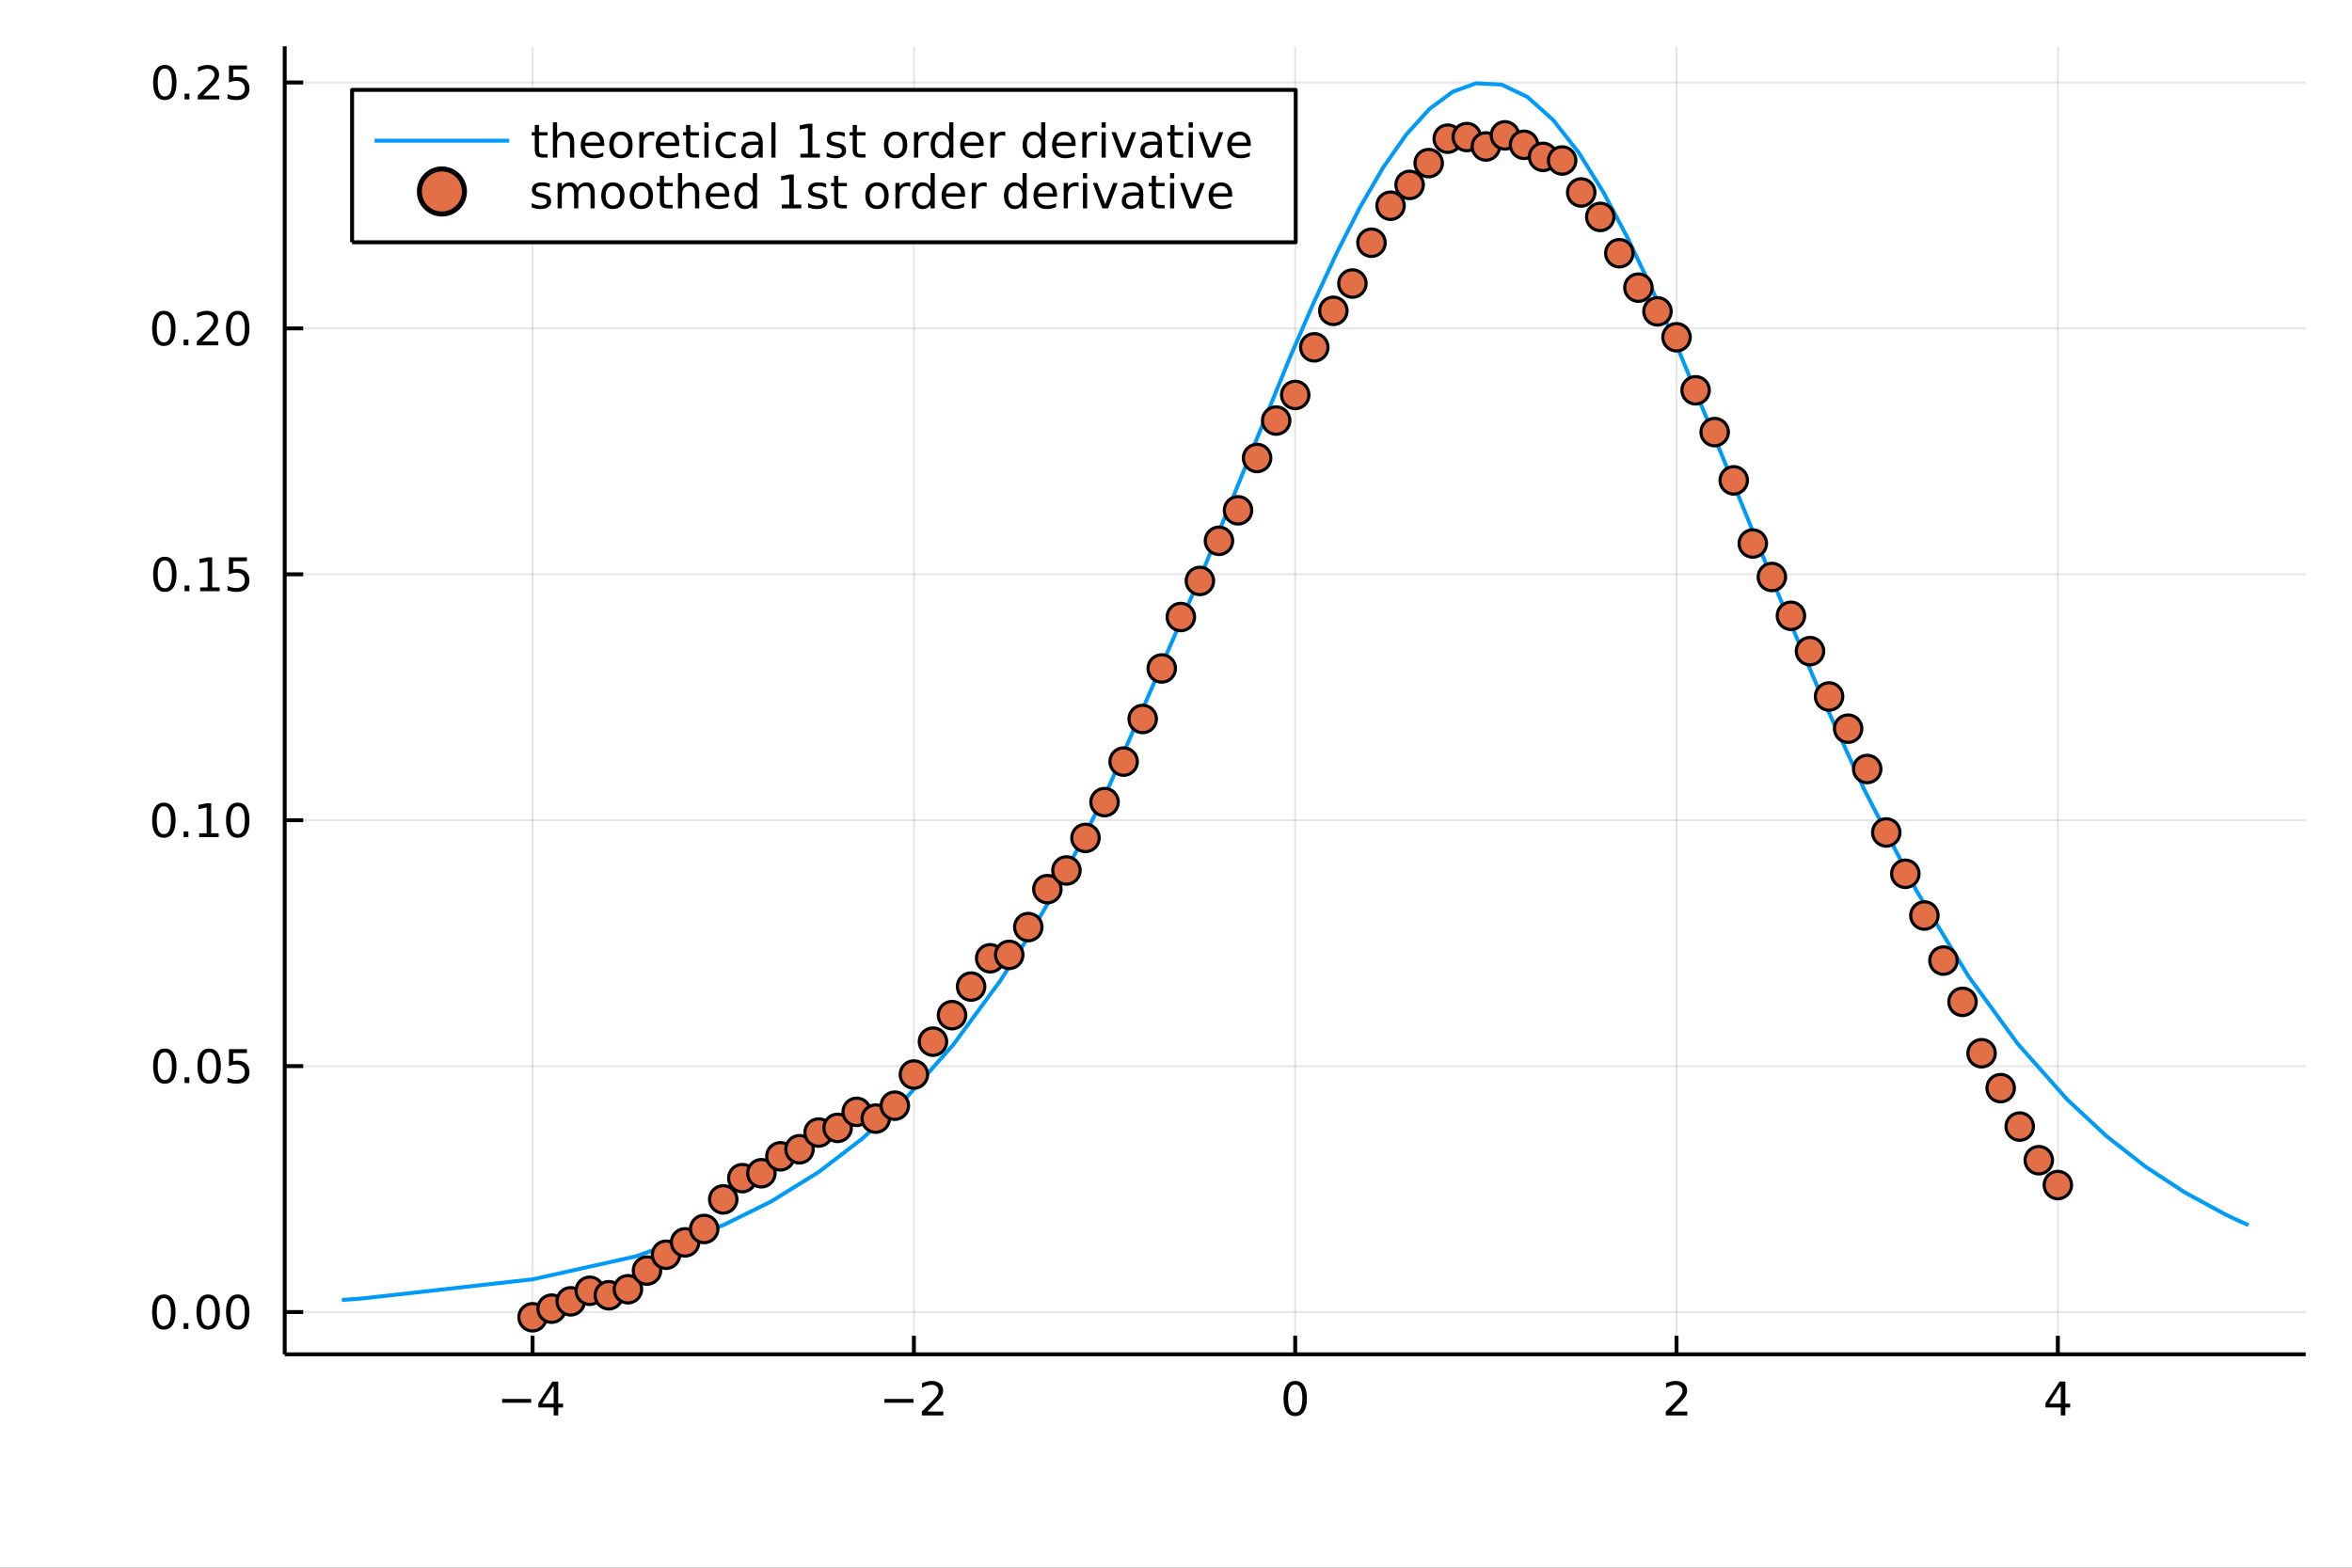 <?xml version="1.0" encoding="utf-8"?>
<svg xmlns="http://www.w3.org/2000/svg" xmlns:xlink="http://www.w3.org/1999/xlink" width="600" height="400" viewBox="0 0 2400 1600">
<rect x="0" y="0" width="2400" height="1600" fill="#333333" stroke="none"/>
<defs>
  <clipPath id="clip580">
    <rect x="0" y="0" width="2400" height="1600"/>
  </clipPath>
</defs>
<path clip-path="url(#clip580)" d="
M0 1600 L2400 1600 L2400 0 L0 0  Z
  " fill="#ffffff" fill-rule="evenodd" fill-opacity="1"/>
<defs>
  <clipPath id="clip581">
    <rect x="480" y="0" width="1681" height="1600"/>
  </clipPath>
</defs>
<path clip-path="url(#clip580)" d="
M290.526 1382.2 L2352.76 1382.2 L2352.76 47.244 L290.526 47.244  Z
  " fill="#ffffff" fill-rule="evenodd" fill-opacity="1"/>
<defs>
  <clipPath id="clip582">
    <rect x="290" y="47" width="2063" height="1336"/>
  </clipPath>
</defs>
<polyline clip-path="url(#clip582)" style="stroke:#000000; stroke-linecap:butt; stroke-linejoin:round; stroke-width:2; stroke-opacity:0.1; fill:none" points="
  543.441,1382.2 543.441,47.244 
  "/>
<polyline clip-path="url(#clip582)" style="stroke:#000000; stroke-linecap:butt; stroke-linejoin:round; stroke-width:2; stroke-opacity:0.1; fill:none" points="
  932.541,1382.2 932.541,47.244 
  "/>
<polyline clip-path="url(#clip582)" style="stroke:#000000; stroke-linecap:butt; stroke-linejoin:round; stroke-width:2; stroke-opacity:0.1; fill:none" points="
  1321.64,1382.2 1321.64,47.244 
  "/>
<polyline clip-path="url(#clip582)" style="stroke:#000000; stroke-linecap:butt; stroke-linejoin:round; stroke-width:2; stroke-opacity:0.1; fill:none" points="
  1710.74,1382.2 1710.74,47.244 
  "/>
<polyline clip-path="url(#clip582)" style="stroke:#000000; stroke-linecap:butt; stroke-linejoin:round; stroke-width:2; stroke-opacity:0.1; fill:none" points="
  2099.84,1382.2 2099.84,47.244 
  "/>
<polyline clip-path="url(#clip580)" style="stroke:#000000; stroke-linecap:butt; stroke-linejoin:round; stroke-width:4; stroke-opacity:1; fill:none" points="
  290.526,1382.2 2352.76,1382.2 
  "/>
<polyline clip-path="url(#clip580)" style="stroke:#000000; stroke-linecap:butt; stroke-linejoin:round; stroke-width:4; stroke-opacity:1; fill:none" points="
  543.441,1382.2 543.441,1363.3 
  "/>
<polyline clip-path="url(#clip580)" style="stroke:#000000; stroke-linecap:butt; stroke-linejoin:round; stroke-width:4; stroke-opacity:1; fill:none" points="
  932.541,1382.2 932.541,1363.3 
  "/>
<polyline clip-path="url(#clip580)" style="stroke:#000000; stroke-linecap:butt; stroke-linejoin:round; stroke-width:4; stroke-opacity:1; fill:none" points="
  1321.64,1382.2 1321.64,1363.3 
  "/>
<polyline clip-path="url(#clip580)" style="stroke:#000000; stroke-linecap:butt; stroke-linejoin:round; stroke-width:4; stroke-opacity:1; fill:none" points="
  1710.74,1382.2 1710.74,1363.3 
  "/>
<polyline clip-path="url(#clip580)" style="stroke:#000000; stroke-linecap:butt; stroke-linejoin:round; stroke-width:4; stroke-opacity:1; fill:none" points="
  2099.84,1382.2 2099.84,1363.3 
  "/>
<path clip-path="url(#clip580)" d="M512.342 1427.77 L542.017 1427.77 L542.017 1431.7 L512.342 1431.7 L512.342 1427.77 Z" fill="#000000" fill-rule="evenodd" fill-opacity="1" /><path clip-path="url(#clip580)" d="M564.957 1414.11 L553.152 1432.56 L564.957 1432.56 L564.957 1414.11 M563.73 1410.04 L569.61 1410.04 L569.61 1432.56 L574.54 1432.56 L574.54 1436.45 L569.61 1436.45 L569.61 1444.6 L564.957 1444.6 L564.957 1436.45 L549.355 1436.45 L549.355 1431.93 L563.73 1410.04 Z" fill="#000000" fill-rule="evenodd" fill-opacity="1" /><path clip-path="url(#clip580)" d="M902.483 1427.77 L932.159 1427.77 L932.159 1431.7 L902.483 1431.7 L902.483 1427.77 Z" fill="#000000" fill-rule="evenodd" fill-opacity="1" /><path clip-path="url(#clip580)" d="M946.279 1440.66 L962.599 1440.66 L962.599 1444.6 L940.654 1444.6 L940.654 1440.66 Q943.316 1437.91 947.9 1433.28 Q952.506 1428.62 953.687 1427.28 Q955.932 1424.76 956.812 1423.02 Q957.714 1421.26 957.714 1419.57 Q957.714 1416.82 955.77 1415.08 Q953.849 1413.35 950.747 1413.35 Q948.548 1413.35 946.094 1414.11 Q943.664 1414.87 940.886 1416.42 L940.886 1411.7 Q943.71 1410.57 946.164 1409.99 Q948.617 1409.41 950.654 1409.41 Q956.025 1409.41 959.219 1412.1 Q962.413 1414.78 962.413 1419.27 Q962.413 1421.4 961.603 1423.32 Q960.816 1425.22 958.71 1427.81 Q958.131 1428.48 955.029 1431.7 Q951.927 1434.9 946.279 1440.66 Z" fill="#000000" fill-rule="evenodd" fill-opacity="1" /><path clip-path="url(#clip580)" d="M1321.64 1413.11 Q1318.03 1413.11 1316.2 1416.68 Q1314.4 1420.22 1314.4 1427.35 Q1314.4 1434.46 1316.2 1438.02 Q1318.03 1441.56 1321.64 1441.56 Q1325.28 1441.56 1327.08 1438.02 Q1328.91 1434.46 1328.91 1427.35 Q1328.91 1420.22 1327.08 1416.68 Q1325.28 1413.11 1321.64 1413.11 M1321.64 1409.41 Q1327.45 1409.41 1330.51 1414.02 Q1333.59 1418.6 1333.59 1427.35 Q1333.59 1436.08 1330.51 1440.68 Q1327.45 1445.27 1321.64 1445.27 Q1315.83 1445.27 1312.75 1440.68 Q1309.7 1436.08 1309.7 1427.35 Q1309.7 1418.6 1312.75 1414.02 Q1315.83 1409.41 1321.64 1409.41 Z" fill="#000000" fill-rule="evenodd" fill-opacity="1" /><path clip-path="url(#clip580)" d="M1705.39 1440.66 L1721.71 1440.66 L1721.71 1444.6 L1699.77 1444.6 L1699.77 1440.66 Q1702.43 1437.91 1707.01 1433.28 Q1711.62 1428.62 1712.8 1427.28 Q1715.05 1424.76 1715.93 1423.02 Q1716.83 1421.26 1716.83 1419.57 Q1716.83 1416.82 1714.88 1415.08 Q1712.96 1413.35 1709.86 1413.35 Q1707.66 1413.35 1705.21 1414.11 Q1702.78 1414.87 1700 1416.42 L1700 1411.7 Q1702.82 1410.57 1705.28 1409.99 Q1707.73 1409.41 1709.77 1409.41 Q1715.14 1409.41 1718.33 1412.1 Q1721.53 1414.78 1721.53 1419.27 Q1721.53 1421.4 1720.72 1423.32 Q1719.93 1425.22 1717.82 1427.81 Q1717.25 1428.48 1714.14 1431.7 Q1711.04 1434.9 1705.39 1440.66 Z" fill="#000000" fill-rule="evenodd" fill-opacity="1" /><path clip-path="url(#clip580)" d="M2102.85 1414.11 L2091.04 1432.56 L2102.85 1432.56 L2102.85 1414.11 M2101.62 1410.04 L2107.5 1410.04 L2107.5 1432.56 L2112.43 1432.56 L2112.43 1436.45 L2107.5 1436.45 L2107.5 1444.6 L2102.85 1444.6 L2102.85 1436.45 L2087.25 1436.45 L2087.25 1431.93 L2101.62 1410.04 Z" fill="#000000" fill-rule="evenodd" fill-opacity="1" /><polyline clip-path="url(#clip582)" style="stroke:#000000; stroke-linecap:butt; stroke-linejoin:round; stroke-width:2; stroke-opacity:0.1; fill:none" points="
  290.526,1339.07 2352.76,1339.07 
  "/>
<polyline clip-path="url(#clip582)" style="stroke:#000000; stroke-linecap:butt; stroke-linejoin:round; stroke-width:2; stroke-opacity:0.1; fill:none" points="
  290.526,1088.09 2352.76,1088.09 
  "/>
<polyline clip-path="url(#clip582)" style="stroke:#000000; stroke-linecap:butt; stroke-linejoin:round; stroke-width:2; stroke-opacity:0.1; fill:none" points="
  290.526,837.113 2352.76,837.113 
  "/>
<polyline clip-path="url(#clip582)" style="stroke:#000000; stroke-linecap:butt; stroke-linejoin:round; stroke-width:2; stroke-opacity:0.1; fill:none" points="
  290.526,586.135 2352.76,586.135 
  "/>
<polyline clip-path="url(#clip582)" style="stroke:#000000; stroke-linecap:butt; stroke-linejoin:round; stroke-width:2; stroke-opacity:0.1; fill:none" points="
  290.526,335.157 2352.76,335.157 
  "/>
<polyline clip-path="url(#clip582)" style="stroke:#000000; stroke-linecap:butt; stroke-linejoin:round; stroke-width:2; stroke-opacity:0.1; fill:none" points="
  290.526,84.179 2352.76,84.179 
  "/>
<polyline clip-path="url(#clip580)" style="stroke:#000000; stroke-linecap:butt; stroke-linejoin:round; stroke-width:4; stroke-opacity:1; fill:none" points="
  290.526,1382.2 290.526,47.244 
  "/>
<polyline clip-path="url(#clip580)" style="stroke:#000000; stroke-linecap:butt; stroke-linejoin:round; stroke-width:4; stroke-opacity:1; fill:none" points="
  290.526,1339.07 309.424,1339.07 
  "/>
<polyline clip-path="url(#clip580)" style="stroke:#000000; stroke-linecap:butt; stroke-linejoin:round; stroke-width:4; stroke-opacity:1; fill:none" points="
  290.526,1088.09 309.424,1088.09 
  "/>
<polyline clip-path="url(#clip580)" style="stroke:#000000; stroke-linecap:butt; stroke-linejoin:round; stroke-width:4; stroke-opacity:1; fill:none" points="
  290.526,837.113 309.424,837.113 
  "/>
<polyline clip-path="url(#clip580)" style="stroke:#000000; stroke-linecap:butt; stroke-linejoin:round; stroke-width:4; stroke-opacity:1; fill:none" points="
  290.526,586.135 309.424,586.135 
  "/>
<polyline clip-path="url(#clip580)" style="stroke:#000000; stroke-linecap:butt; stroke-linejoin:round; stroke-width:4; stroke-opacity:1; fill:none" points="
  290.526,335.157 309.424,335.157 
  "/>
<polyline clip-path="url(#clip580)" style="stroke:#000000; stroke-linecap:butt; stroke-linejoin:round; stroke-width:4; stroke-opacity:1; fill:none" points="
  290.526,84.179 309.424,84.179 
  "/>
<path clip-path="url(#clip580)" d="M167.188 1324.87 Q163.577 1324.87 161.749 1328.43 Q159.943 1331.97 159.943 1339.1 Q159.943 1346.21 161.749 1349.77 Q163.577 1353.32 167.188 1353.32 Q170.823 1353.32 172.628 1349.77 Q174.457 1346.21 174.457 1339.1 Q174.457 1331.97 172.628 1328.43 Q170.823 1324.87 167.188 1324.87 M167.188 1321.16 Q172.999 1321.16 176.054 1325.77 Q179.133 1330.35 179.133 1339.1 Q179.133 1347.83 176.054 1352.44 Q172.999 1357.02 167.188 1357.02 Q161.378 1357.02 158.3 1352.44 Q155.244 1347.83 155.244 1339.1 Q155.244 1330.35 158.3 1325.77 Q161.378 1321.16 167.188 1321.16 Z" fill="#000000" fill-rule="evenodd" fill-opacity="1" /><path clip-path="url(#clip580)" d="M187.35 1350.47 L192.235 1350.47 L192.235 1356.35 L187.35 1356.35 L187.35 1350.47 Z" fill="#000000" fill-rule="evenodd" fill-opacity="1" /><path clip-path="url(#clip580)" d="M212.42 1324.87 Q208.809 1324.87 206.98 1328.43 Q205.174 1331.97 205.174 1339.1 Q205.174 1346.21 206.98 1349.77 Q208.809 1353.32 212.42 1353.32 Q216.054 1353.32 217.859 1349.77 Q219.688 1346.21 219.688 1339.1 Q219.688 1331.97 217.859 1328.43 Q216.054 1324.87 212.42 1324.87 M212.42 1321.16 Q218.23 1321.16 221.285 1325.77 Q224.364 1330.35 224.364 1339.1 Q224.364 1347.83 221.285 1352.44 Q218.23 1357.02 212.42 1357.02 Q206.61 1357.02 203.531 1352.44 Q200.475 1347.83 200.475 1339.1 Q200.475 1330.35 203.531 1325.77 Q206.61 1321.16 212.42 1321.16 Z" fill="#000000" fill-rule="evenodd" fill-opacity="1" /><path clip-path="url(#clip580)" d="M242.582 1324.87 Q238.97 1324.87 237.142 1328.43 Q235.336 1331.97 235.336 1339.1 Q235.336 1346.21 237.142 1349.77 Q238.97 1353.32 242.582 1353.32 Q246.216 1353.32 248.021 1349.77 Q249.85 1346.21 249.85 1339.1 Q249.85 1331.97 248.021 1328.43 Q246.216 1324.87 242.582 1324.87 M242.582 1321.16 Q248.392 1321.16 251.447 1325.77 Q254.526 1330.35 254.526 1339.1 Q254.526 1347.83 251.447 1352.44 Q248.392 1357.02 242.582 1357.02 Q236.771 1357.02 233.693 1352.44 Q230.637 1347.83 230.637 1339.1 Q230.637 1330.35 233.693 1325.77 Q236.771 1321.16 242.582 1321.16 Z" fill="#000000" fill-rule="evenodd" fill-opacity="1" /><path clip-path="url(#clip580)" d="M168.184 1073.89 Q164.573 1073.89 162.744 1077.45 Q160.939 1081 160.939 1088.13 Q160.939 1095.23 162.744 1098.8 Q164.573 1102.34 168.184 1102.34 Q171.818 1102.34 173.624 1098.8 Q175.452 1095.23 175.452 1088.13 Q175.452 1081 173.624 1077.45 Q171.818 1073.89 168.184 1073.89 M168.184 1070.19 Q173.994 1070.19 177.05 1074.79 Q180.128 1079.38 180.128 1088.13 Q180.128 1096.85 177.05 1101.46 Q173.994 1106.04 168.184 1106.04 Q162.374 1106.04 159.295 1101.46 Q156.239 1096.85 156.239 1088.13 Q156.239 1079.38 159.295 1074.79 Q162.374 1070.19 168.184 1070.19 Z" fill="#000000" fill-rule="evenodd" fill-opacity="1" /><path clip-path="url(#clip580)" d="M188.346 1099.49 L193.23 1099.49 L193.23 1105.37 L188.346 1105.37 L188.346 1099.49 Z" fill="#000000" fill-rule="evenodd" fill-opacity="1" /><path clip-path="url(#clip580)" d="M213.415 1073.89 Q209.804 1073.89 207.975 1077.45 Q206.17 1081 206.17 1088.13 Q206.17 1095.23 207.975 1098.8 Q209.804 1102.34 213.415 1102.34 Q217.049 1102.34 218.855 1098.8 Q220.684 1095.23 220.684 1088.13 Q220.684 1081 218.855 1077.45 Q217.049 1073.89 213.415 1073.89 M213.415 1070.19 Q219.225 1070.19 222.281 1074.79 Q225.359 1079.38 225.359 1088.13 Q225.359 1096.85 222.281 1101.46 Q219.225 1106.04 213.415 1106.04 Q207.605 1106.04 204.526 1101.46 Q201.471 1096.85 201.471 1088.13 Q201.471 1079.38 204.526 1074.79 Q207.605 1070.19 213.415 1070.19 Z" fill="#000000" fill-rule="evenodd" fill-opacity="1" /><path clip-path="url(#clip580)" d="M233.623 1070.81 L251.98 1070.81 L251.98 1074.75 L237.906 1074.75 L237.906 1083.22 Q238.924 1082.87 239.943 1082.71 Q240.961 1082.52 241.98 1082.52 Q247.767 1082.52 251.146 1085.69 Q254.526 1088.87 254.526 1094.28 Q254.526 1099.86 251.054 1102.96 Q247.582 1106.04 241.262 1106.04 Q239.086 1106.04 236.818 1105.67 Q234.572 1105.3 232.165 1104.56 L232.165 1099.86 Q234.248 1101 236.471 1101.55 Q238.693 1102.11 241.17 1102.11 Q245.174 1102.11 247.512 1100 Q249.85 1097.89 249.85 1094.28 Q249.85 1090.67 247.512 1088.56 Q245.174 1086.46 241.17 1086.46 Q239.295 1086.46 237.42 1086.88 Q235.568 1087.29 233.623 1088.17 L233.623 1070.81 Z" fill="#000000" fill-rule="evenodd" fill-opacity="1" /><path clip-path="url(#clip580)" d="M167.188 822.911 Q163.577 822.911 161.749 826.476 Q159.943 830.018 159.943 837.147 Q159.943 844.254 161.749 847.819 Q163.577 851.36 167.188 851.36 Q170.823 851.36 172.628 847.819 Q174.457 844.254 174.457 837.147 Q174.457 830.018 172.628 826.476 Q170.823 822.911 167.188 822.911 M167.188 819.208 Q172.999 819.208 176.054 823.814 Q179.133 828.397 179.133 837.147 Q179.133 845.874 176.054 850.481 Q172.999 855.064 167.188 855.064 Q161.378 855.064 158.3 850.481 Q155.244 845.874 155.244 837.147 Q155.244 828.397 158.3 823.814 Q161.378 819.208 167.188 819.208 Z" fill="#000000" fill-rule="evenodd" fill-opacity="1" /><path clip-path="url(#clip580)" d="M187.35 848.513 L192.235 848.513 L192.235 854.393 L187.35 854.393 L187.35 848.513 Z" fill="#000000" fill-rule="evenodd" fill-opacity="1" /><path clip-path="url(#clip580)" d="M203.23 850.457 L210.869 850.457 L210.869 824.092 L202.559 825.758 L202.559 821.499 L210.823 819.833 L215.498 819.833 L215.498 850.457 L223.137 850.457 L223.137 854.393 L203.23 854.393 L203.23 850.457 Z" fill="#000000" fill-rule="evenodd" fill-opacity="1" /><path clip-path="url(#clip580)" d="M242.582 822.911 Q238.97 822.911 237.142 826.476 Q235.336 830.018 235.336 837.147 Q235.336 844.254 237.142 847.819 Q238.97 851.36 242.582 851.36 Q246.216 851.36 248.021 847.819 Q249.85 844.254 249.85 837.147 Q249.85 830.018 248.021 826.476 Q246.216 822.911 242.582 822.911 M242.582 819.208 Q248.392 819.208 251.447 823.814 Q254.526 828.397 254.526 837.147 Q254.526 845.874 251.447 850.481 Q248.392 855.064 242.582 855.064 Q236.771 855.064 233.693 850.481 Q230.637 845.874 230.637 837.147 Q230.637 828.397 233.693 823.814 Q236.771 819.208 242.582 819.208 Z" fill="#000000" fill-rule="evenodd" fill-opacity="1" /><path clip-path="url(#clip580)" d="M168.184 571.934 Q164.573 571.934 162.744 575.498 Q160.939 579.04 160.939 586.17 Q160.939 593.276 162.744 596.841 Q164.573 600.382 168.184 600.382 Q171.818 600.382 173.624 596.841 Q175.452 593.276 175.452 586.17 Q175.452 579.04 173.624 575.498 Q171.818 571.934 168.184 571.934 M168.184 568.23 Q173.994 568.23 177.05 572.836 Q180.128 577.42 180.128 586.17 Q180.128 594.896 177.05 599.503 Q173.994 604.086 168.184 604.086 Q162.374 604.086 159.295 599.503 Q156.239 594.896 156.239 586.17 Q156.239 577.42 159.295 572.836 Q162.374 568.23 168.184 568.23 Z" fill="#000000" fill-rule="evenodd" fill-opacity="1" /><path clip-path="url(#clip580)" d="M188.346 597.535 L193.23 597.535 L193.23 603.415 L188.346 603.415 L188.346 597.535 Z" fill="#000000" fill-rule="evenodd" fill-opacity="1" /><path clip-path="url(#clip580)" d="M204.225 599.48 L211.864 599.48 L211.864 573.114 L203.554 574.781 L203.554 570.521 L211.818 568.855 L216.494 568.855 L216.494 599.48 L224.133 599.48 L224.133 603.415 L204.225 603.415 L204.225 599.48 Z" fill="#000000" fill-rule="evenodd" fill-opacity="1" /><path clip-path="url(#clip580)" d="M233.623 568.855 L251.98 568.855 L251.98 572.79 L237.906 572.79 L237.906 581.262 Q238.924 580.915 239.943 580.753 Q240.961 580.568 241.98 580.568 Q247.767 580.568 251.146 583.739 Q254.526 586.91 254.526 592.327 Q254.526 597.906 251.054 601.007 Q247.582 604.086 241.262 604.086 Q239.086 604.086 236.818 603.716 Q234.572 603.345 232.165 602.605 L232.165 597.906 Q234.248 599.04 236.471 599.595 Q238.693 600.151 241.17 600.151 Q245.174 600.151 247.512 598.044 Q249.85 595.938 249.85 592.327 Q249.85 588.716 247.512 586.609 Q245.174 584.503 241.17 584.503 Q239.295 584.503 237.42 584.92 Q235.568 585.336 233.623 586.216 L233.623 568.855 Z" fill="#000000" fill-rule="evenodd" fill-opacity="1" /><path clip-path="url(#clip580)" d="M167.188 320.956 Q163.577 320.956 161.749 324.521 Q159.943 328.062 159.943 335.192 Q159.943 342.298 161.749 345.863 Q163.577 349.405 167.188 349.405 Q170.823 349.405 172.628 345.863 Q174.457 342.298 174.457 335.192 Q174.457 328.062 172.628 324.521 Q170.823 320.956 167.188 320.956 M167.188 317.252 Q172.999 317.252 176.054 321.859 Q179.133 326.442 179.133 335.192 Q179.133 343.919 176.054 348.525 Q172.999 353.108 167.188 353.108 Q161.378 353.108 158.3 348.525 Q155.244 343.919 155.244 335.192 Q155.244 326.442 158.3 321.859 Q161.378 317.252 167.188 317.252 Z" fill="#000000" fill-rule="evenodd" fill-opacity="1" /><path clip-path="url(#clip580)" d="M187.35 346.558 L192.235 346.558 L192.235 352.437 L187.35 352.437 L187.35 346.558 Z" fill="#000000" fill-rule="evenodd" fill-opacity="1" /><path clip-path="url(#clip580)" d="M206.448 348.502 L222.767 348.502 L222.767 352.437 L200.823 352.437 L200.823 348.502 Q203.485 345.747 208.068 341.118 Q212.674 336.465 213.855 335.122 Q216.1 332.599 216.98 330.863 Q217.883 329.104 217.883 327.414 Q217.883 324.659 215.938 322.923 Q214.017 321.187 210.915 321.187 Q208.716 321.187 206.262 321.951 Q203.832 322.715 201.054 324.266 L201.054 319.544 Q203.878 318.41 206.332 317.831 Q208.785 317.252 210.823 317.252 Q216.193 317.252 219.387 319.937 Q222.582 322.622 222.582 327.113 Q222.582 329.243 221.772 331.164 Q220.984 333.062 218.878 335.655 Q218.299 336.326 215.197 339.544 Q212.096 342.738 206.448 348.502 Z" fill="#000000" fill-rule="evenodd" fill-opacity="1" /><path clip-path="url(#clip580)" d="M242.582 320.956 Q238.97 320.956 237.142 324.521 Q235.336 328.062 235.336 335.192 Q235.336 342.298 237.142 345.863 Q238.97 349.405 242.582 349.405 Q246.216 349.405 248.021 345.863 Q249.85 342.298 249.85 335.192 Q249.85 328.062 248.021 324.521 Q246.216 320.956 242.582 320.956 M242.582 317.252 Q248.392 317.252 251.447 321.859 Q254.526 326.442 254.526 335.192 Q254.526 343.919 251.447 348.525 Q248.392 353.108 242.582 353.108 Q236.771 353.108 233.693 348.525 Q230.637 343.919 230.637 335.192 Q230.637 326.442 233.693 321.859 Q236.771 317.252 242.582 317.252 Z" fill="#000000" fill-rule="evenodd" fill-opacity="1" /><path clip-path="url(#clip580)" d="M168.184 69.978 Q164.573 69.978 162.744 73.543 Q160.939 77.085 160.939 84.214 Q160.939 91.32 162.744 94.885 Q164.573 98.427 168.184 98.427 Q171.818 98.427 173.624 94.885 Q175.452 91.32 175.452 84.214 Q175.452 77.085 173.624 73.543 Q171.818 69.978 168.184 69.978 M168.184 66.274 Q173.994 66.274 177.05 70.881 Q180.128 75.464 180.128 84.214 Q180.128 92.941 177.05 97.547 Q173.994 102.131 168.184 102.131 Q162.374 102.131 159.295 97.547 Q156.239 92.941 156.239 84.214 Q156.239 75.464 159.295 70.881 Q162.374 66.274 168.184 66.274 Z" fill="#000000" fill-rule="evenodd" fill-opacity="1" /><path clip-path="url(#clip580)" d="M188.346 95.58 L193.23 95.58 L193.23 101.459 L188.346 101.459 L188.346 95.58 Z" fill="#000000" fill-rule="evenodd" fill-opacity="1" /><path clip-path="url(#clip580)" d="M207.443 97.524 L223.762 97.524 L223.762 101.459 L201.818 101.459 L201.818 97.524 Q204.48 94.77 209.063 90.14 Q213.67 85.487 214.85 84.145 Q217.096 81.621 217.975 79.885 Q218.878 78.126 218.878 76.436 Q218.878 73.682 216.934 71.946 Q215.012 70.21 211.91 70.21 Q209.711 70.21 207.258 70.973 Q204.827 71.737 202.049 73.288 L202.049 68.566 Q204.873 67.432 207.327 66.853 Q209.781 66.274 211.818 66.274 Q217.188 66.274 220.383 68.96 Q223.577 71.645 223.577 76.135 Q223.577 78.265 222.767 80.186 Q221.98 82.085 219.873 84.677 Q219.295 85.348 216.193 88.566 Q213.091 91.76 207.443 97.524 Z" fill="#000000" fill-rule="evenodd" fill-opacity="1" /><path clip-path="url(#clip580)" d="M233.623 66.899 L251.98 66.899 L251.98 70.835 L237.906 70.835 L237.906 79.307 Q238.924 78.96 239.943 78.797 Q240.961 78.612 241.98 78.612 Q247.767 78.612 251.146 81.784 Q254.526 84.955 254.526 90.371 Q254.526 95.95 251.054 99.052 Q247.582 102.131 241.262 102.131 Q239.086 102.131 236.818 101.76 Q234.572 101.39 232.165 100.649 L232.165 95.95 Q234.248 97.084 236.471 97.64 Q238.693 98.195 241.17 98.195 Q245.174 98.195 247.512 96.089 Q249.85 93.983 249.85 90.371 Q249.85 86.76 247.512 84.654 Q245.174 82.547 241.17 82.547 Q239.295 82.547 237.42 82.964 Q235.568 83.381 233.623 84.26 L233.623 66.899 Z" fill="#000000" fill-rule="evenodd" fill-opacity="1" /><polyline clip-path="url(#clip582)" style="stroke:#009af9; stroke-linecap:butt; stroke-linejoin:round; stroke-width:4; stroke-opacity:1; fill:none" points="
  348.891,1326.69 367.89,1325.42 543.567,1305.68 649.142,1282.17 738.404,1250.23 786.885,1226.24 835.367,1196.18 880.063,1161.96 924.759,1120.38 972.677,1066.3 
  1020.6,1001.1 1048.36,957.801 1076.11,910.289 1103.87,858.532 1131.63,802.623 1230.31,575.857 1316.84,363.47 1340.43,309.049 1364.01,258.13 1387.6,211.849 
  1411.18,171.316 1434.91,137.388 1458.63,111.244 1482.36,93.619 1506.08,85.026 1532.32,86.332 1558.55,98.933 1584.78,122.377 1611.01,155.846 1635.97,195.966 
  1660.93,242.969 1685.89,295.564 1710.84,352.407 1762.75,478.509 1814.65,606.585 1858.34,709.815 1902.03,805.296 1955.37,908.688 2008.71,996.512 2058.86,1065.25 
  2109,1121.78 2149.17,1159.29 2189.33,1190.77 2229.5,1217.05 2269.67,1238.88 2275.85,1241.89 2282.03,1244.81 2288.21,1247.65 2294.39,1250.41 
  "/>
<circle clip-path="url(#clip582)" cx="543.441" cy="1344.41" r="14" fill="#e26f46" fill-rule="evenodd" fill-opacity="1" stroke="#000000" stroke-opacity="1" stroke-width="3.2"/>
<circle clip-path="url(#clip582)" cx="562.896" cy="1335.62" r="14" fill="#e26f46" fill-rule="evenodd" fill-opacity="1" stroke="#000000" stroke-opacity="1" stroke-width="3.2"/>
<circle clip-path="url(#clip582)" cx="582.351" cy="1328.13" r="14" fill="#e26f46" fill-rule="evenodd" fill-opacity="1" stroke="#000000" stroke-opacity="1" stroke-width="3.2"/>
<circle clip-path="url(#clip582)" cx="601.806" cy="1317.35" r="14" fill="#e26f46" fill-rule="evenodd" fill-opacity="1" stroke="#000000" stroke-opacity="1" stroke-width="3.2"/>
<circle clip-path="url(#clip582)" cx="621.261" cy="1321.93" r="14" fill="#e26f46" fill-rule="evenodd" fill-opacity="1" stroke="#000000" stroke-opacity="1" stroke-width="3.2"/>
<circle clip-path="url(#clip582)" cx="640.716" cy="1315.82" r="14" fill="#e26f46" fill-rule="evenodd" fill-opacity="1" stroke="#000000" stroke-opacity="1" stroke-width="3.2"/>
<circle clip-path="url(#clip582)" cx="660.171" cy="1296.75" r="14" fill="#e26f46" fill-rule="evenodd" fill-opacity="1" stroke="#000000" stroke-opacity="1" stroke-width="3.2"/>
<circle clip-path="url(#clip582)" cx="679.626" cy="1280.59" r="14" fill="#e26f46" fill-rule="evenodd" fill-opacity="1" stroke="#000000" stroke-opacity="1" stroke-width="3.2"/>
<circle clip-path="url(#clip582)" cx="699.081" cy="1267.96" r="14" fill="#e26f46" fill-rule="evenodd" fill-opacity="1" stroke="#000000" stroke-opacity="1" stroke-width="3.2"/>
<circle clip-path="url(#clip582)" cx="718.536" cy="1254.28" r="14" fill="#e26f46" fill-rule="evenodd" fill-opacity="1" stroke="#000000" stroke-opacity="1" stroke-width="3.2"/>
<circle clip-path="url(#clip582)" cx="737.991" cy="1224.11" r="14" fill="#e26f46" fill-rule="evenodd" fill-opacity="1" stroke="#000000" stroke-opacity="1" stroke-width="3.2"/>
<circle clip-path="url(#clip582)" cx="757.446" cy="1202.41" r="14" fill="#e26f46" fill-rule="evenodd" fill-opacity="1" stroke="#000000" stroke-opacity="1" stroke-width="3.2"/>
<circle clip-path="url(#clip582)" cx="776.901" cy="1197.42" r="14" fill="#e26f46" fill-rule="evenodd" fill-opacity="1" stroke="#000000" stroke-opacity="1" stroke-width="3.2"/>
<circle clip-path="url(#clip582)" cx="796.356" cy="1180.12" r="14" fill="#e26f46" fill-rule="evenodd" fill-opacity="1" stroke="#000000" stroke-opacity="1" stroke-width="3.2"/>
<circle clip-path="url(#clip582)" cx="815.811" cy="1172.94" r="14" fill="#e26f46" fill-rule="evenodd" fill-opacity="1" stroke="#000000" stroke-opacity="1" stroke-width="3.2"/>
<circle clip-path="url(#clip582)" cx="835.266" cy="1155.87" r="14" fill="#e26f46" fill-rule="evenodd" fill-opacity="1" stroke="#000000" stroke-opacity="1" stroke-width="3.2"/>
<circle clip-path="url(#clip582)" cx="854.721" cy="1151.13" r="14" fill="#e26f46" fill-rule="evenodd" fill-opacity="1" stroke="#000000" stroke-opacity="1" stroke-width="3.2"/>
<circle clip-path="url(#clip582)" cx="874.176" cy="1134.75" r="14" fill="#e26f46" fill-rule="evenodd" fill-opacity="1" stroke="#000000" stroke-opacity="1" stroke-width="3.2"/>
<circle clip-path="url(#clip582)" cx="893.631" cy="1141.66" r="14" fill="#e26f46" fill-rule="evenodd" fill-opacity="1" stroke="#000000" stroke-opacity="1" stroke-width="3.2"/>
<circle clip-path="url(#clip582)" cx="913.086" cy="1128.45" r="14" fill="#e26f46" fill-rule="evenodd" fill-opacity="1" stroke="#000000" stroke-opacity="1" stroke-width="3.2"/>
<circle clip-path="url(#clip582)" cx="932.541" cy="1096.66" r="14" fill="#e26f46" fill-rule="evenodd" fill-opacity="1" stroke="#000000" stroke-opacity="1" stroke-width="3.2"/>
<circle clip-path="url(#clip582)" cx="951.996" cy="1063.1" r="14" fill="#e26f46" fill-rule="evenodd" fill-opacity="1" stroke="#000000" stroke-opacity="1" stroke-width="3.2"/>
<circle clip-path="url(#clip582)" cx="971.451" cy="1036.06" r="14" fill="#e26f46" fill-rule="evenodd" fill-opacity="1" stroke="#000000" stroke-opacity="1" stroke-width="3.2"/>
<circle clip-path="url(#clip582)" cx="990.906" cy="1006.91" r="14" fill="#e26f46" fill-rule="evenodd" fill-opacity="1" stroke="#000000" stroke-opacity="1" stroke-width="3.2"/>
<circle clip-path="url(#clip582)" cx="1010.36" cy="978.038" r="14" fill="#e26f46" fill-rule="evenodd" fill-opacity="1" stroke="#000000" stroke-opacity="1" stroke-width="3.2"/>
<circle clip-path="url(#clip582)" cx="1029.82" cy="974.549" r="14" fill="#e26f46" fill-rule="evenodd" fill-opacity="1" stroke="#000000" stroke-opacity="1" stroke-width="3.2"/>
<circle clip-path="url(#clip582)" cx="1049.27" cy="946.172" r="14" fill="#e26f46" fill-rule="evenodd" fill-opacity="1" stroke="#000000" stroke-opacity="1" stroke-width="3.2"/>
<circle clip-path="url(#clip582)" cx="1068.73" cy="907.463" r="14" fill="#e26f46" fill-rule="evenodd" fill-opacity="1" stroke="#000000" stroke-opacity="1" stroke-width="3.2"/>
<circle clip-path="url(#clip582)" cx="1088.18" cy="888.403" r="14" fill="#e26f46" fill-rule="evenodd" fill-opacity="1" stroke="#000000" stroke-opacity="1" stroke-width="3.2"/>
<circle clip-path="url(#clip582)" cx="1107.64" cy="855.196" r="14" fill="#e26f46" fill-rule="evenodd" fill-opacity="1" stroke="#000000" stroke-opacity="1" stroke-width="3.2"/>
<circle clip-path="url(#clip582)" cx="1127.09" cy="818.649" r="14" fill="#e26f46" fill-rule="evenodd" fill-opacity="1" stroke="#000000" stroke-opacity="1" stroke-width="3.2"/>
<circle clip-path="url(#clip582)" cx="1146.55" cy="777.288" r="14" fill="#e26f46" fill-rule="evenodd" fill-opacity="1" stroke="#000000" stroke-opacity="1" stroke-width="3.2"/>
<circle clip-path="url(#clip582)" cx="1166" cy="733.795" r="14" fill="#e26f46" fill-rule="evenodd" fill-opacity="1" stroke="#000000" stroke-opacity="1" stroke-width="3.2"/>
<circle clip-path="url(#clip582)" cx="1185.46" cy="682.212" r="14" fill="#e26f46" fill-rule="evenodd" fill-opacity="1" stroke="#000000" stroke-opacity="1" stroke-width="3.2"/>
<circle clip-path="url(#clip582)" cx="1204.91" cy="629.731" r="14" fill="#e26f46" fill-rule="evenodd" fill-opacity="1" stroke="#000000" stroke-opacity="1" stroke-width="3.2"/>
<circle clip-path="url(#clip582)" cx="1224.37" cy="592.891" r="14" fill="#e26f46" fill-rule="evenodd" fill-opacity="1" stroke="#000000" stroke-opacity="1" stroke-width="3.2"/>
<circle clip-path="url(#clip582)" cx="1243.82" cy="551.958" r="14" fill="#e26f46" fill-rule="evenodd" fill-opacity="1" stroke="#000000" stroke-opacity="1" stroke-width="3.2"/>
<circle clip-path="url(#clip582)" cx="1263.28" cy="520.83" r="14" fill="#e26f46" fill-rule="evenodd" fill-opacity="1" stroke="#000000" stroke-opacity="1" stroke-width="3.2"/>
<circle clip-path="url(#clip582)" cx="1282.73" cy="467.426" r="14" fill="#e26f46" fill-rule="evenodd" fill-opacity="1" stroke="#000000" stroke-opacity="1" stroke-width="3.2"/>
<circle clip-path="url(#clip582)" cx="1302.19" cy="429.225" r="14" fill="#e26f46" fill-rule="evenodd" fill-opacity="1" stroke="#000000" stroke-opacity="1" stroke-width="3.2"/>
<circle clip-path="url(#clip582)" cx="1321.64" cy="403.097" r="14" fill="#e26f46" fill-rule="evenodd" fill-opacity="1" stroke="#000000" stroke-opacity="1" stroke-width="3.2"/>
<circle clip-path="url(#clip582)" cx="1341.1" cy="354.475" r="14" fill="#e26f46" fill-rule="evenodd" fill-opacity="1" stroke="#000000" stroke-opacity="1" stroke-width="3.2"/>
<circle clip-path="url(#clip582)" cx="1360.55" cy="317.224" r="14" fill="#e26f46" fill-rule="evenodd" fill-opacity="1" stroke="#000000" stroke-opacity="1" stroke-width="3.2"/>
<circle clip-path="url(#clip582)" cx="1380.01" cy="289.366" r="14" fill="#e26f46" fill-rule="evenodd" fill-opacity="1" stroke="#000000" stroke-opacity="1" stroke-width="3.2"/>
<circle clip-path="url(#clip582)" cx="1399.46" cy="247.719" r="14" fill="#e26f46" fill-rule="evenodd" fill-opacity="1" stroke="#000000" stroke-opacity="1" stroke-width="3.2"/>
<circle clip-path="url(#clip582)" cx="1418.92" cy="209.95" r="14" fill="#e26f46" fill-rule="evenodd" fill-opacity="1" stroke="#000000" stroke-opacity="1" stroke-width="3.2"/>
<circle clip-path="url(#clip582)" cx="1438.37" cy="188.699" r="14" fill="#e26f46" fill-rule="evenodd" fill-opacity="1" stroke="#000000" stroke-opacity="1" stroke-width="3.2"/>
<circle clip-path="url(#clip582)" cx="1457.83" cy="166.463" r="14" fill="#e26f46" fill-rule="evenodd" fill-opacity="1" stroke="#000000" stroke-opacity="1" stroke-width="3.2"/>
<circle clip-path="url(#clip582)" cx="1477.28" cy="141.528" r="14" fill="#e26f46" fill-rule="evenodd" fill-opacity="1" stroke="#000000" stroke-opacity="1" stroke-width="3.2"/>
<circle clip-path="url(#clip582)" cx="1496.74" cy="139.856" r="14" fill="#e26f46" fill-rule="evenodd" fill-opacity="1" stroke="#000000" stroke-opacity="1" stroke-width="3.2"/>
<circle clip-path="url(#clip582)" cx="1516.19" cy="149.492" r="14" fill="#e26f46" fill-rule="evenodd" fill-opacity="1" stroke="#000000" stroke-opacity="1" stroke-width="3.2"/>
<circle clip-path="url(#clip582)" cx="1535.65" cy="138.125" r="14" fill="#e26f46" fill-rule="evenodd" fill-opacity="1" stroke="#000000" stroke-opacity="1" stroke-width="3.2"/>
<circle clip-path="url(#clip582)" cx="1555.1" cy="147.791" r="14" fill="#e26f46" fill-rule="evenodd" fill-opacity="1" stroke="#000000" stroke-opacity="1" stroke-width="3.2"/>
<circle clip-path="url(#clip582)" cx="1574.56" cy="160.119" r="14" fill="#e26f46" fill-rule="evenodd" fill-opacity="1" stroke="#000000" stroke-opacity="1" stroke-width="3.2"/>
<circle clip-path="url(#clip582)" cx="1594.01" cy="163.793" r="14" fill="#e26f46" fill-rule="evenodd" fill-opacity="1" stroke="#000000" stroke-opacity="1" stroke-width="3.2"/>
<circle clip-path="url(#clip582)" cx="1613.47" cy="196.416" r="14" fill="#e26f46" fill-rule="evenodd" fill-opacity="1" stroke="#000000" stroke-opacity="1" stroke-width="3.2"/>
<circle clip-path="url(#clip582)" cx="1632.92" cy="221.38" r="14" fill="#e26f46" fill-rule="evenodd" fill-opacity="1" stroke="#000000" stroke-opacity="1" stroke-width="3.2"/>
<circle clip-path="url(#clip582)" cx="1652.38" cy="258.435" r="14" fill="#e26f46" fill-rule="evenodd" fill-opacity="1" stroke="#000000" stroke-opacity="1" stroke-width="3.2"/>
<circle clip-path="url(#clip582)" cx="1671.83" cy="293.57" r="14" fill="#e26f46" fill-rule="evenodd" fill-opacity="1" stroke="#000000" stroke-opacity="1" stroke-width="3.2"/>
<circle clip-path="url(#clip582)" cx="1691.29" cy="317.773" r="14" fill="#e26f46" fill-rule="evenodd" fill-opacity="1" stroke="#000000" stroke-opacity="1" stroke-width="3.2"/>
<circle clip-path="url(#clip582)" cx="1710.74" cy="344.199" r="14" fill="#e26f46" fill-rule="evenodd" fill-opacity="1" stroke="#000000" stroke-opacity="1" stroke-width="3.2"/>
<circle clip-path="url(#clip582)" cx="1730.2" cy="398.326" r="14" fill="#e26f46" fill-rule="evenodd" fill-opacity="1" stroke="#000000" stroke-opacity="1" stroke-width="3.2"/>
<circle clip-path="url(#clip582)" cx="1749.65" cy="440.999" r="14" fill="#e26f46" fill-rule="evenodd" fill-opacity="1" stroke="#000000" stroke-opacity="1" stroke-width="3.2"/>
<circle clip-path="url(#clip582)" cx="1769.11" cy="490.245" r="14" fill="#e26f46" fill-rule="evenodd" fill-opacity="1" stroke="#000000" stroke-opacity="1" stroke-width="3.2"/>
<circle clip-path="url(#clip582)" cx="1788.56" cy="554.694" r="14" fill="#e26f46" fill-rule="evenodd" fill-opacity="1" stroke="#000000" stroke-opacity="1" stroke-width="3.2"/>
<circle clip-path="url(#clip582)" cx="1808.02" cy="588.873" r="14" fill="#e26f46" fill-rule="evenodd" fill-opacity="1" stroke="#000000" stroke-opacity="1" stroke-width="3.2"/>
<circle clip-path="url(#clip582)" cx="1827.47" cy="628.498" r="14" fill="#e26f46" fill-rule="evenodd" fill-opacity="1" stroke="#000000" stroke-opacity="1" stroke-width="3.2"/>
<circle clip-path="url(#clip582)" cx="1846.93" cy="664.561" r="14" fill="#e26f46" fill-rule="evenodd" fill-opacity="1" stroke="#000000" stroke-opacity="1" stroke-width="3.2"/>
<circle clip-path="url(#clip582)" cx="1866.38" cy="710.826" r="14" fill="#e26f46" fill-rule="evenodd" fill-opacity="1" stroke="#000000" stroke-opacity="1" stroke-width="3.2"/>
<circle clip-path="url(#clip582)" cx="1885.84" cy="743.674" r="14" fill="#e26f46" fill-rule="evenodd" fill-opacity="1" stroke="#000000" stroke-opacity="1" stroke-width="3.2"/>
<circle clip-path="url(#clip582)" cx="1905.29" cy="784.839" r="14" fill="#e26f46" fill-rule="evenodd" fill-opacity="1" stroke="#000000" stroke-opacity="1" stroke-width="3.2"/>
<circle clip-path="url(#clip582)" cx="1924.75" cy="849.608" r="14" fill="#e26f46" fill-rule="evenodd" fill-opacity="1" stroke="#000000" stroke-opacity="1" stroke-width="3.2"/>
<circle clip-path="url(#clip582)" cx="1944.2" cy="891.78" r="14" fill="#e26f46" fill-rule="evenodd" fill-opacity="1" stroke="#000000" stroke-opacity="1" stroke-width="3.2"/>
<circle clip-path="url(#clip582)" cx="1963.66" cy="934.378" r="14" fill="#e26f46" fill-rule="evenodd" fill-opacity="1" stroke="#000000" stroke-opacity="1" stroke-width="3.2"/>
<circle clip-path="url(#clip582)" cx="1983.11" cy="980.379" r="14" fill="#e26f46" fill-rule="evenodd" fill-opacity="1" stroke="#000000" stroke-opacity="1" stroke-width="3.2"/>
<circle clip-path="url(#clip582)" cx="2002.57" cy="1022.5" r="14" fill="#e26f46" fill-rule="evenodd" fill-opacity="1" stroke="#000000" stroke-opacity="1" stroke-width="3.2"/>
<circle clip-path="url(#clip582)" cx="2022.02" cy="1074.93" r="14" fill="#e26f46" fill-rule="evenodd" fill-opacity="1" stroke="#000000" stroke-opacity="1" stroke-width="3.2"/>
<circle clip-path="url(#clip582)" cx="2041.48" cy="1110.55" r="14" fill="#e26f46" fill-rule="evenodd" fill-opacity="1" stroke="#000000" stroke-opacity="1" stroke-width="3.2"/>
<circle clip-path="url(#clip582)" cx="2060.93" cy="1149.78" r="14" fill="#e26f46" fill-rule="evenodd" fill-opacity="1" stroke="#000000" stroke-opacity="1" stroke-width="3.2"/>
<circle clip-path="url(#clip582)" cx="2080.39" cy="1184.12" r="14" fill="#e26f46" fill-rule="evenodd" fill-opacity="1" stroke="#000000" stroke-opacity="1" stroke-width="3.2"/>
<circle clip-path="url(#clip582)" cx="2099.84" cy="1209.47" r="14" fill="#e26f46" fill-rule="evenodd" fill-opacity="1" stroke="#000000" stroke-opacity="1" stroke-width="3.2"/>
<path clip-path="url(#clip580)" d="
M359.267 247.262 L1322.15 247.262 L1322.15 91.743 L359.267 91.743  Z
  " fill="#ffffff" fill-rule="evenodd" fill-opacity="1"/>
<polyline clip-path="url(#clip580)" style="stroke:#000000; stroke-linecap:butt; stroke-linejoin:round; stroke-width:4; stroke-opacity:1; fill:none" points="
  359.267,247.262 1322.15,247.262 1322.15,91.743 359.267,91.743 359.267,247.262 
  "/>
<polyline clip-path="url(#clip580)" style="stroke:#009af9; stroke-linecap:butt; stroke-linejoin:round; stroke-width:4; stroke-opacity:1; fill:none" points="
  382.181,143.582 519.663,143.582 
  "/>
<path clip-path="url(#clip580)" d="M549.984 127.576 L549.984 134.937 L558.757 134.937 L558.757 138.247 L549.984 138.247 L549.984 152.321 Q549.984 155.492 550.84 156.395 Q551.72 157.298 554.382 157.298 L558.757 157.298 L558.757 160.862 L554.382 160.862 Q549.451 160.862 547.576 159.034 Q545.701 157.182 545.701 152.321 L545.701 138.247 L542.576 138.247 L542.576 134.937 L545.701 134.937 L545.701 127.576 L549.984 127.576 Z" fill="#000000" fill-rule="evenodd" fill-opacity="1" /><path clip-path="url(#clip580)" d="M585.909 145.214 L585.909 160.862 L581.65 160.862 L581.65 145.353 Q581.65 141.673 580.215 139.844 Q578.78 138.015 575.909 138.015 Q572.46 138.015 570.47 140.214 Q568.479 142.414 568.479 146.21 L568.479 160.862 L564.197 160.862 L564.197 124.844 L568.479 124.844 L568.479 138.964 Q570.007 136.627 572.067 135.469 Q574.15 134.312 576.859 134.312 Q581.326 134.312 583.618 137.089 Q585.909 139.844 585.909 145.214 Z" fill="#000000" fill-rule="evenodd" fill-opacity="1" /><path clip-path="url(#clip580)" d="M616.581 146.835 L616.581 148.918 L596.997 148.918 Q597.275 153.316 599.636 155.631 Q602.02 157.923 606.257 157.923 Q608.71 157.923 611.002 157.321 Q613.317 156.719 615.585 155.515 L615.585 159.543 Q613.294 160.515 610.886 161.025 Q608.479 161.534 606.002 161.534 Q599.798 161.534 596.164 157.923 Q592.553 154.312 592.553 148.154 Q592.553 141.789 595.979 138.062 Q599.428 134.312 605.261 134.312 Q610.493 134.312 613.525 137.691 Q616.581 141.048 616.581 146.835 M612.321 145.585 Q612.275 142.089 610.354 140.006 Q608.456 137.923 605.307 137.923 Q601.743 137.923 599.59 139.937 Q597.46 141.951 597.136 145.608 L612.321 145.585 Z" fill="#000000" fill-rule="evenodd" fill-opacity="1" /><path clip-path="url(#clip580)" d="M633.617 137.923 Q630.192 137.923 628.201 140.608 Q626.21 143.27 626.21 147.923 Q626.21 152.575 628.178 155.261 Q630.168 157.923 633.617 157.923 Q637.02 157.923 639.011 155.238 Q641.002 152.552 641.002 147.923 Q641.002 143.316 639.011 140.631 Q637.02 137.923 633.617 137.923 M633.617 134.312 Q639.173 134.312 642.344 137.923 Q645.516 141.534 645.516 147.923 Q645.516 154.288 642.344 157.923 Q639.173 161.534 633.617 161.534 Q628.039 161.534 624.868 157.923 Q621.719 154.288 621.719 147.923 Q621.719 141.534 624.868 137.923 Q628.039 134.312 633.617 134.312 Z" fill="#000000" fill-rule="evenodd" fill-opacity="1" /><path clip-path="url(#clip580)" d="M667.599 138.918 Q666.881 138.501 666.025 138.316 Q665.191 138.108 664.173 138.108 Q660.562 138.108 658.617 140.469 Q656.696 142.807 656.696 147.205 L656.696 160.862 L652.414 160.862 L652.414 134.937 L656.696 134.937 L656.696 138.964 Q658.039 136.603 660.191 135.469 Q662.344 134.312 665.423 134.312 Q665.863 134.312 666.395 134.381 Q666.927 134.427 667.576 134.543 L667.599 138.918 Z" fill="#000000" fill-rule="evenodd" fill-opacity="1" /><path clip-path="url(#clip580)" d="M693.2 146.835 L693.2 148.918 L673.617 148.918 Q673.895 153.316 676.256 155.631 Q678.64 157.923 682.876 157.923 Q685.33 157.923 687.622 157.321 Q689.937 156.719 692.205 155.515 L692.205 159.543 Q689.913 160.515 687.506 161.025 Q685.099 161.534 682.622 161.534 Q676.418 161.534 672.784 157.923 Q669.173 154.312 669.173 148.154 Q669.173 141.789 672.599 138.062 Q676.048 134.312 681.881 134.312 Q687.113 134.312 690.145 137.691 Q693.2 141.048 693.2 146.835 M688.941 145.585 Q688.895 142.089 686.974 140.006 Q685.076 137.923 681.927 137.923 Q678.363 137.923 676.21 139.937 Q674.08 141.951 673.756 145.608 L688.941 145.585 Z" fill="#000000" fill-rule="evenodd" fill-opacity="1" /><path clip-path="url(#clip580)" d="M704.404 127.576 L704.404 134.937 L713.177 134.937 L713.177 138.247 L704.404 138.247 L704.404 152.321 Q704.404 155.492 705.261 156.395 Q706.14 157.298 708.802 157.298 L713.177 157.298 L713.177 160.862 L708.802 160.862 Q703.872 160.862 701.997 159.034 Q700.122 157.182 700.122 152.321 L700.122 138.247 L696.997 138.247 L696.997 134.937 L700.122 134.937 L700.122 127.576 L704.404 127.576 Z" fill="#000000" fill-rule="evenodd" fill-opacity="1" /><path clip-path="url(#clip580)" d="M718.779 134.937 L723.038 134.937 L723.038 160.862 L718.779 160.862 L718.779 134.937 M718.779 124.844 L723.038 124.844 L723.038 130.238 L718.779 130.238 L718.779 124.844 Z" fill="#000000" fill-rule="evenodd" fill-opacity="1" /><path clip-path="url(#clip580)" d="M750.608 135.932 L750.608 139.914 Q748.802 138.918 746.973 138.432 Q745.168 137.923 743.316 137.923 Q739.172 137.923 736.881 140.562 Q734.589 143.177 734.589 147.923 Q734.589 152.668 736.881 155.307 Q739.172 157.923 743.316 157.923 Q745.168 157.923 746.973 157.437 Q748.802 156.927 750.608 155.932 L750.608 159.867 Q748.825 160.7 746.904 161.117 Q745.006 161.534 742.853 161.534 Q736.997 161.534 733.547 157.853 Q730.098 154.173 730.098 147.923 Q730.098 141.58 733.571 137.946 Q737.066 134.312 743.131 134.312 Q745.098 134.312 746.973 134.728 Q748.848 135.122 750.608 135.932 Z" fill="#000000" fill-rule="evenodd" fill-opacity="1" /><path clip-path="url(#clip580)" d="M769.797 147.83 Q764.635 147.83 762.645 149.011 Q760.654 150.191 760.654 153.038 Q760.654 155.307 762.135 156.65 Q763.64 157.969 766.209 157.969 Q769.751 157.969 771.881 155.469 Q774.033 152.946 774.033 148.779 L774.033 147.83 L769.797 147.83 M778.293 146.071 L778.293 160.862 L774.033 160.862 L774.033 156.927 Q772.575 159.288 770.399 160.423 Q768.223 161.534 765.075 161.534 Q761.094 161.534 758.733 159.312 Q756.395 157.066 756.395 153.316 Q756.395 148.941 759.311 146.719 Q762.251 144.497 768.061 144.497 L774.033 144.497 L774.033 144.08 Q774.033 141.14 772.089 139.543 Q770.168 137.923 766.672 137.923 Q764.45 137.923 762.344 138.455 Q760.237 138.988 758.293 140.052 L758.293 136.117 Q760.631 135.214 762.83 134.775 Q765.029 134.312 767.112 134.312 Q772.737 134.312 775.515 137.228 Q778.293 140.145 778.293 146.071 Z" fill="#000000" fill-rule="evenodd" fill-opacity="1" /><path clip-path="url(#clip580)" d="M787.066 124.844 L791.325 124.844 L791.325 160.862 L787.066 160.862 L787.066 124.844 Z" fill="#000000" fill-rule="evenodd" fill-opacity="1" /><path clip-path="url(#clip580)" d="M816.718 156.927 L824.357 156.927 L824.357 130.562 L816.047 132.228 L816.047 127.969 L824.311 126.302 L828.987 126.302 L828.987 156.927 L836.626 156.927 L836.626 160.862 L816.718 160.862 L816.718 156.927 Z" fill="#000000" fill-rule="evenodd" fill-opacity="1" /><path clip-path="url(#clip580)" d="M861.996 135.701 L861.996 139.728 Q860.19 138.802 858.246 138.339 Q856.301 137.877 854.218 137.877 Q851.047 137.877 849.45 138.849 Q847.876 139.821 847.876 141.765 Q847.876 143.247 849.01 144.103 Q850.144 144.937 853.57 145.701 L855.028 146.025 Q859.565 146.997 861.463 148.779 Q863.385 150.538 863.385 153.71 Q863.385 157.321 860.514 159.427 Q857.667 161.534 852.667 161.534 Q850.584 161.534 848.315 161.117 Q846.07 160.724 843.57 159.913 L843.57 155.515 Q845.931 156.742 848.223 157.367 Q850.514 157.969 852.76 157.969 Q855.769 157.969 857.389 156.95 Q859.01 155.909 859.01 154.034 Q859.01 152.298 857.829 151.372 Q856.672 150.446 852.714 149.589 L851.232 149.242 Q847.274 148.409 845.514 146.696 Q843.755 144.96 843.755 141.951 Q843.755 138.293 846.348 136.302 Q848.94 134.312 853.709 134.312 Q856.07 134.312 858.153 134.659 Q860.237 135.006 861.996 135.701 Z" fill="#000000" fill-rule="evenodd" fill-opacity="1" /><path clip-path="url(#clip580)" d="M874.38 127.576 L874.38 134.937 L883.153 134.937 L883.153 138.247 L874.38 138.247 L874.38 152.321 Q874.38 155.492 875.237 156.395 Q876.116 157.298 878.778 157.298 L883.153 157.298 L883.153 160.862 L878.778 160.862 Q873.848 160.862 871.973 159.034 Q870.098 157.182 870.098 152.321 L870.098 138.247 L866.973 138.247 L866.973 134.937 L870.098 134.937 L870.098 127.576 L874.38 127.576 Z" fill="#000000" fill-rule="evenodd" fill-opacity="1" /><path clip-path="url(#clip580)" d="M913.871 137.923 Q910.445 137.923 908.454 140.608 Q906.463 143.27 906.463 147.923 Q906.463 152.575 908.431 155.261 Q910.422 157.923 913.871 157.923 Q917.273 157.923 919.264 155.238 Q921.255 152.552 921.255 147.923 Q921.255 143.316 919.264 140.631 Q917.273 137.923 913.871 137.923 M913.871 134.312 Q919.426 134.312 922.597 137.923 Q925.769 141.534 925.769 147.923 Q925.769 154.288 922.597 157.923 Q919.426 161.534 913.871 161.534 Q908.292 161.534 905.121 157.923 Q901.973 154.288 901.973 147.923 Q901.973 141.534 905.121 137.923 Q908.292 134.312 913.871 134.312 Z" fill="#000000" fill-rule="evenodd" fill-opacity="1" /><path clip-path="url(#clip580)" d="M947.852 138.918 Q947.134 138.501 946.278 138.316 Q945.445 138.108 944.426 138.108 Q940.815 138.108 938.87 140.469 Q936.949 142.807 936.949 147.205 L936.949 160.862 L932.667 160.862 L932.667 134.937 L936.949 134.937 L936.949 138.964 Q938.292 136.603 940.445 135.469 Q942.597 134.312 945.676 134.312 Q946.116 134.312 946.648 134.381 Q947.181 134.427 947.829 134.543 L947.852 138.918 Z" fill="#000000" fill-rule="evenodd" fill-opacity="1" /><path clip-path="url(#clip580)" d="M968.546 138.872 L968.546 124.844 L972.805 124.844 L972.805 160.862 L968.546 160.862 L968.546 156.974 Q967.204 159.288 965.143 160.423 Q963.106 161.534 960.236 161.534 Q955.537 161.534 952.574 157.784 Q949.634 154.034 949.634 147.923 Q949.634 141.812 952.574 138.062 Q955.537 134.312 960.236 134.312 Q963.106 134.312 965.143 135.446 Q967.204 136.557 968.546 138.872 M954.032 147.923 Q954.032 152.622 955.954 155.307 Q957.898 157.969 961.278 157.969 Q964.657 157.969 966.602 155.307 Q968.546 152.622 968.546 147.923 Q968.546 143.224 966.602 140.562 Q964.657 137.877 961.278 137.877 Q957.898 137.877 955.954 140.562 Q954.032 143.224 954.032 147.923 Z" fill="#000000" fill-rule="evenodd" fill-opacity="1" /><path clip-path="url(#clip580)" d="M1003.75 146.835 L1003.75 148.918 L984.171 148.918 Q984.449 153.316 986.81 155.631 Q989.194 157.923 993.43 157.923 Q995.884 157.923 998.176 157.321 Q1000.49 156.719 1002.76 155.515 L1002.76 159.543 Q1000.47 160.515 998.06 161.025 Q995.653 161.534 993.176 161.534 Q986.972 161.534 983.338 157.923 Q979.727 154.312 979.727 148.154 Q979.727 141.789 983.153 138.062 Q986.602 134.312 992.435 134.312 Q997.666 134.312 1000.7 137.691 Q1003.75 141.048 1003.75 146.835 M999.495 145.585 Q999.449 142.089 997.528 140.006 Q995.629 137.923 992.481 137.923 Q988.916 137.923 986.764 139.937 Q984.634 141.951 984.31 145.608 L999.495 145.585 Z" fill="#000000" fill-rule="evenodd" fill-opacity="1" /><path clip-path="url(#clip580)" d="M1025.77 138.918 Q1025.05 138.501 1024.19 138.316 Q1023.36 138.108 1022.34 138.108 Q1018.73 138.108 1016.79 140.469 Q1014.87 142.807 1014.87 147.205 L1014.87 160.862 L1010.58 160.862 L1010.58 134.937 L1014.87 134.937 L1014.87 138.964 Q1016.21 136.603 1018.36 135.469 Q1020.51 134.312 1023.59 134.312 Q1024.03 134.312 1024.56 134.381 Q1025.1 134.427 1025.75 134.543 L1025.77 138.918 Z" fill="#000000" fill-rule="evenodd" fill-opacity="1" /><path clip-path="url(#clip580)" d="M1062.37 138.872 L1062.37 124.844 L1066.62 124.844 L1066.62 160.862 L1062.37 160.862 L1062.37 156.974 Q1061.02 159.288 1058.96 160.423 Q1056.93 161.534 1054.06 161.534 Q1049.36 161.534 1046.39 157.784 Q1043.45 154.034 1043.45 147.923 Q1043.45 141.812 1046.39 138.062 Q1049.36 134.312 1054.06 134.312 Q1056.93 134.312 1058.96 135.446 Q1061.02 136.557 1062.37 138.872 M1047.85 147.923 Q1047.85 152.622 1049.77 155.307 Q1051.72 157.969 1055.1 157.969 Q1058.48 157.969 1060.42 155.307 Q1062.37 152.622 1062.37 147.923 Q1062.37 143.224 1060.42 140.562 Q1058.48 137.877 1055.1 137.877 Q1051.72 137.877 1049.77 140.562 Q1047.85 143.224 1047.85 147.923 Z" fill="#000000" fill-rule="evenodd" fill-opacity="1" /><path clip-path="url(#clip580)" d="M1097.57 146.835 L1097.57 148.918 L1077.99 148.918 Q1078.27 153.316 1080.63 155.631 Q1083.01 157.923 1087.25 157.923 Q1089.7 157.923 1091.99 157.321 Q1094.31 156.719 1096.58 155.515 L1096.58 159.543 Q1094.29 160.515 1091.88 161.025 Q1089.47 161.534 1086.99 161.534 Q1080.79 161.534 1077.16 157.923 Q1073.55 154.312 1073.55 148.154 Q1073.55 141.789 1076.97 138.062 Q1080.42 134.312 1086.25 134.312 Q1091.49 134.312 1094.52 137.691 Q1097.57 141.048 1097.57 146.835 M1093.31 145.585 Q1093.27 142.089 1091.35 140.006 Q1089.45 137.923 1086.3 137.923 Q1082.74 137.923 1080.58 139.937 Q1078.45 141.951 1078.13 145.608 L1093.31 145.585 Z" fill="#000000" fill-rule="evenodd" fill-opacity="1" /><path clip-path="url(#clip580)" d="M1119.59 138.918 Q1118.87 138.501 1118.01 138.316 Q1117.18 138.108 1116.16 138.108 Q1112.55 138.108 1110.61 140.469 Q1108.68 142.807 1108.68 147.205 L1108.68 160.862 L1104.4 160.862 L1104.4 134.937 L1108.68 134.937 L1108.68 138.964 Q1110.03 136.603 1112.18 135.469 Q1114.33 134.312 1117.41 134.312 Q1117.85 134.312 1118.38 134.381 Q1118.92 134.427 1119.56 134.543 L1119.59 138.918 Z" fill="#000000" fill-rule="evenodd" fill-opacity="1" /><path clip-path="url(#clip580)" d="M1124.05 134.937 L1128.31 134.937 L1128.31 160.862 L1124.05 160.862 L1124.05 134.937 M1124.05 124.844 L1128.31 124.844 L1128.31 130.238 L1124.05 130.238 L1124.05 124.844 Z" fill="#000000" fill-rule="evenodd" fill-opacity="1" /><path clip-path="url(#clip580)" d="M1134.17 134.937 L1138.68 134.937 L1146.79 156.696 L1154.89 134.937 L1159.4 134.937 L1149.68 160.862 L1143.89 160.862 L1134.17 134.937 Z" fill="#000000" fill-rule="evenodd" fill-opacity="1" /><path clip-path="url(#clip580)" d="M1177.06 147.83 Q1171.9 147.83 1169.91 149.011 Q1167.92 150.191 1167.92 153.038 Q1167.92 155.307 1169.4 156.65 Q1170.91 157.969 1173.48 157.969 Q1177.02 157.969 1179.15 155.469 Q1181.3 152.946 1181.3 148.779 L1181.3 147.83 L1177.06 147.83 M1185.56 146.071 L1185.56 160.862 L1181.3 160.862 L1181.3 156.927 Q1179.84 159.288 1177.67 160.423 Q1175.49 161.534 1172.34 161.534 Q1168.36 161.534 1166 159.312 Q1163.66 157.066 1163.66 153.316 Q1163.66 148.941 1166.58 146.719 Q1169.52 144.497 1175.33 144.497 L1181.3 144.497 L1181.3 144.08 Q1181.3 141.14 1179.36 139.543 Q1177.43 137.923 1173.94 137.923 Q1171.72 137.923 1169.61 138.455 Q1167.5 138.988 1165.56 140.052 L1165.56 136.117 Q1167.9 135.214 1170.1 134.775 Q1172.3 134.312 1174.38 134.312 Q1180 134.312 1182.78 137.228 Q1185.56 140.145 1185.56 146.071 Z" fill="#000000" fill-rule="evenodd" fill-opacity="1" /><path clip-path="url(#clip580)" d="M1198.55 127.576 L1198.55 134.937 L1207.32 134.937 L1207.32 138.247 L1198.55 138.247 L1198.55 152.321 Q1198.55 155.492 1199.4 156.395 Q1200.28 157.298 1202.94 157.298 L1207.32 157.298 L1207.32 160.862 L1202.94 160.862 Q1198.01 160.862 1196.14 159.034 Q1194.26 157.182 1194.26 152.321 L1194.26 138.247 L1191.14 138.247 L1191.14 134.937 L1194.26 134.937 L1194.26 127.576 L1198.55 127.576 Z" fill="#000000" fill-rule="evenodd" fill-opacity="1" /><path clip-path="url(#clip580)" d="M1212.92 134.937 L1217.18 134.937 L1217.18 160.862 L1212.92 160.862 L1212.92 134.937 M1212.92 124.844 L1217.18 124.844 L1217.18 130.238 L1212.92 130.238 L1212.92 124.844 Z" fill="#000000" fill-rule="evenodd" fill-opacity="1" /><path clip-path="url(#clip580)" d="M1223.04 134.937 L1227.55 134.937 L1235.65 156.696 L1243.75 134.937 L1248.27 134.937 L1238.54 160.862 L1232.76 160.862 L1223.04 134.937 Z" fill="#000000" fill-rule="evenodd" fill-opacity="1" /><path clip-path="url(#clip580)" d="M1276.32 146.835 L1276.32 148.918 L1256.74 148.918 Q1257.02 153.316 1259.38 155.631 Q1261.76 157.923 1266 157.923 Q1268.45 157.923 1270.74 157.321 Q1273.06 156.719 1275.33 155.515 L1275.33 159.543 Q1273.04 160.515 1270.63 161.025 Q1268.22 161.534 1265.74 161.534 Q1259.54 161.534 1255.91 157.923 Q1252.29 154.312 1252.29 148.154 Q1252.29 141.789 1255.72 138.062 Q1259.17 134.312 1265 134.312 Q1270.23 134.312 1273.27 137.691 Q1276.32 141.048 1276.32 146.835 M1272.06 145.585 Q1272.02 142.089 1270.1 140.006 Q1268.2 137.923 1265.05 137.923 Q1261.48 137.923 1259.33 139.937 Q1257.2 141.951 1256.88 145.608 L1272.06 145.585 Z" fill="#000000" fill-rule="evenodd" fill-opacity="1" /><circle clip-path="url(#clip580)" cx="450.922" cy="195.422" r="23" fill="#e26f46" fill-rule="evenodd" fill-opacity="1" stroke="#000000" stroke-opacity="1" stroke-width="5.12"/>
<path clip-path="url(#clip580)" d="M561.002 187.541 L561.002 191.568 Q559.197 190.642 557.252 190.179 Q555.308 189.717 553.224 189.717 Q550.053 189.717 548.456 190.689 Q546.882 191.661 546.882 193.605 Q546.882 195.087 548.016 195.943 Q549.15 196.777 552.576 197.541 L554.035 197.865 Q558.572 198.837 560.47 200.619 Q562.391 202.378 562.391 205.55 Q562.391 209.161 559.521 211.267 Q556.673 213.374 551.673 213.374 Q549.59 213.374 547.322 212.957 Q545.076 212.564 542.576 211.753 L542.576 207.355 Q544.937 208.582 547.229 209.207 Q549.521 209.809 551.766 209.809 Q554.775 209.809 556.396 208.79 Q558.016 207.749 558.016 205.874 Q558.016 204.138 556.835 203.212 Q555.678 202.286 551.72 201.429 L550.238 201.082 Q546.28 200.249 544.521 198.536 Q542.761 196.8 542.761 193.791 Q542.761 190.133 545.354 188.142 Q547.947 186.152 552.715 186.152 Q555.076 186.152 557.16 186.499 Q559.243 186.846 561.002 187.541 Z" fill="#000000" fill-rule="evenodd" fill-opacity="1" /><path clip-path="url(#clip580)" d="M589.358 191.754 Q590.956 188.883 593.178 187.517 Q595.4 186.152 598.409 186.152 Q602.46 186.152 604.659 188.999 Q606.858 191.823 606.858 197.054 L606.858 212.702 L602.576 212.702 L602.576 197.193 Q602.576 193.466 601.257 191.661 Q599.937 189.855 597.229 189.855 Q593.919 189.855 591.997 192.054 Q590.076 194.254 590.076 198.05 L590.076 212.702 L585.794 212.702 L585.794 197.193 Q585.794 193.443 584.474 191.661 Q583.155 189.855 580.4 189.855 Q577.136 189.855 575.215 192.078 Q573.294 194.277 573.294 198.05 L573.294 212.702 L569.011 212.702 L569.011 186.777 L573.294 186.777 L573.294 190.804 Q574.752 188.42 576.789 187.286 Q578.826 186.152 581.627 186.152 Q584.451 186.152 586.419 187.587 Q588.409 189.022 589.358 191.754 Z" fill="#000000" fill-rule="evenodd" fill-opacity="1" /><path clip-path="url(#clip580)" d="M625.4 189.763 Q621.974 189.763 619.983 192.448 Q617.993 195.11 617.993 199.763 Q617.993 204.415 619.96 207.101 Q621.951 209.763 625.4 209.763 Q628.803 209.763 630.793 207.078 Q632.784 204.392 632.784 199.763 Q632.784 195.156 630.793 192.471 Q628.803 189.763 625.4 189.763 M625.4 186.152 Q630.955 186.152 634.127 189.763 Q637.298 193.374 637.298 199.763 Q637.298 206.128 634.127 209.763 Q630.955 213.374 625.4 213.374 Q619.821 213.374 616.65 209.763 Q613.502 206.128 613.502 199.763 Q613.502 193.374 616.65 189.763 Q619.821 186.152 625.4 186.152 Z" fill="#000000" fill-rule="evenodd" fill-opacity="1" /><path clip-path="url(#clip580)" d="M654.404 189.763 Q650.978 189.763 648.988 192.448 Q646.997 195.11 646.997 199.763 Q646.997 204.415 648.965 207.101 Q650.955 209.763 654.404 209.763 Q657.807 209.763 659.798 207.078 Q661.789 204.392 661.789 199.763 Q661.789 195.156 659.798 192.471 Q657.807 189.763 654.404 189.763 M654.404 186.152 Q659.96 186.152 663.131 189.763 Q666.302 193.374 666.302 199.763 Q666.302 206.128 663.131 209.763 Q659.96 213.374 654.404 213.374 Q648.826 213.374 645.654 209.763 Q642.506 206.128 642.506 199.763 Q642.506 193.374 645.654 189.763 Q648.826 186.152 654.404 186.152 Z" fill="#000000" fill-rule="evenodd" fill-opacity="1" /><path clip-path="url(#clip580)" d="M677.576 179.416 L677.576 186.777 L686.349 186.777 L686.349 190.087 L677.576 190.087 L677.576 204.161 Q677.576 207.332 678.432 208.235 Q679.312 209.138 681.974 209.138 L686.349 209.138 L686.349 212.702 L681.974 212.702 Q677.043 212.702 675.168 210.874 Q673.293 209.022 673.293 204.161 L673.293 190.087 L670.168 190.087 L670.168 186.777 L673.293 186.777 L673.293 179.416 L677.576 179.416 Z" fill="#000000" fill-rule="evenodd" fill-opacity="1" /><path clip-path="url(#clip580)" d="M713.501 197.054 L713.501 212.702 L709.242 212.702 L709.242 197.193 Q709.242 193.513 707.807 191.684 Q706.372 189.855 703.501 189.855 Q700.052 189.855 698.062 192.054 Q696.071 194.254 696.071 198.05 L696.071 212.702 L691.788 212.702 L691.788 176.684 L696.071 176.684 L696.071 190.804 Q697.599 188.467 699.659 187.309 Q701.742 186.152 704.45 186.152 Q708.918 186.152 711.21 188.929 Q713.501 191.684 713.501 197.054 Z" fill="#000000" fill-rule="evenodd" fill-opacity="1" /><path clip-path="url(#clip580)" d="M744.172 198.675 L744.172 200.758 L724.589 200.758 Q724.867 205.156 727.228 207.471 Q729.612 209.763 733.848 209.763 Q736.302 209.763 738.594 209.161 Q740.909 208.559 743.177 207.355 L743.177 211.383 Q740.885 212.355 738.478 212.865 Q736.071 213.374 733.594 213.374 Q727.39 213.374 723.756 209.763 Q720.145 206.152 720.145 199.994 Q720.145 193.629 723.571 189.902 Q727.02 186.152 732.853 186.152 Q738.085 186.152 741.117 189.531 Q744.172 192.888 744.172 198.675 M739.913 197.425 Q739.867 193.929 737.946 191.846 Q736.047 189.763 732.899 189.763 Q729.335 189.763 727.182 191.777 Q725.052 193.791 724.728 197.448 L739.913 197.425 Z" fill="#000000" fill-rule="evenodd" fill-opacity="1" /><path clip-path="url(#clip580)" d="M768.223 190.712 L768.223 176.684 L772.482 176.684 L772.482 212.702 L768.223 212.702 L768.223 208.814 Q766.881 211.128 764.82 212.263 Q762.783 213.374 759.913 213.374 Q755.214 213.374 752.251 209.624 Q749.311 205.874 749.311 199.763 Q749.311 193.652 752.251 189.902 Q755.214 186.152 759.913 186.152 Q762.783 186.152 764.82 187.286 Q766.881 188.397 768.223 190.712 M753.709 199.763 Q753.709 204.462 755.631 207.147 Q757.575 209.809 760.955 209.809 Q764.334 209.809 766.279 207.147 Q768.223 204.462 768.223 199.763 Q768.223 195.064 766.279 192.402 Q764.334 189.717 760.955 189.717 Q757.575 189.717 755.631 192.402 Q753.709 195.064 753.709 199.763 Z" fill="#000000" fill-rule="evenodd" fill-opacity="1" /><path clip-path="url(#clip580)" d="M797.737 208.767 L805.376 208.767 L805.376 182.402 L797.066 184.068 L797.066 179.809 L805.33 178.142 L810.005 178.142 L810.005 208.767 L817.644 208.767 L817.644 212.702 L797.737 212.702 L797.737 208.767 Z" fill="#000000" fill-rule="evenodd" fill-opacity="1" /><path clip-path="url(#clip580)" d="M843.015 187.541 L843.015 191.568 Q841.209 190.642 839.265 190.179 Q837.32 189.717 835.237 189.717 Q832.065 189.717 830.468 190.689 Q828.894 191.661 828.894 193.605 Q828.894 195.087 830.028 195.943 Q831.163 196.777 834.589 197.541 L836.047 197.865 Q840.584 198.837 842.482 200.619 Q844.403 202.378 844.403 205.55 Q844.403 209.161 841.533 211.267 Q838.686 213.374 833.686 213.374 Q831.603 213.374 829.334 212.957 Q827.089 212.564 824.589 211.753 L824.589 207.355 Q826.95 208.582 829.241 209.207 Q831.533 209.809 833.778 209.809 Q836.788 209.809 838.408 208.79 Q840.028 207.749 840.028 205.874 Q840.028 204.138 838.848 203.212 Q837.69 202.286 833.732 201.429 L832.251 201.082 Q828.292 200.249 826.533 198.536 Q824.774 196.8 824.774 193.791 Q824.774 190.133 827.366 188.142 Q829.959 186.152 834.728 186.152 Q837.089 186.152 839.172 186.499 Q841.255 186.846 843.015 187.541 Z" fill="#000000" fill-rule="evenodd" fill-opacity="1" /><path clip-path="url(#clip580)" d="M855.399 179.416 L855.399 186.777 L864.172 186.777 L864.172 190.087 L855.399 190.087 L855.399 204.161 Q855.399 207.332 856.255 208.235 Q857.135 209.138 859.797 209.138 L864.172 209.138 L864.172 212.702 L859.797 212.702 Q854.866 212.702 852.991 210.874 Q851.116 209.022 851.116 204.161 L851.116 190.087 L847.991 190.087 L847.991 186.777 L851.116 186.777 L851.116 179.416 L855.399 179.416 Z" fill="#000000" fill-rule="evenodd" fill-opacity="1" /><path clip-path="url(#clip580)" d="M894.889 189.763 Q891.463 189.763 889.473 192.448 Q887.482 195.11 887.482 199.763 Q887.482 204.415 889.449 207.101 Q891.44 209.763 894.889 209.763 Q898.292 209.763 900.283 207.078 Q902.273 204.392 902.273 199.763 Q902.273 195.156 900.283 192.471 Q898.292 189.763 894.889 189.763 M894.889 186.152 Q900.445 186.152 903.616 189.763 Q906.787 193.374 906.787 199.763 Q906.787 206.128 903.616 209.763 Q900.445 213.374 894.889 213.374 Q889.311 213.374 886.139 209.763 Q882.991 206.128 882.991 199.763 Q882.991 193.374 886.139 189.763 Q889.311 186.152 894.889 186.152 Z" fill="#000000" fill-rule="evenodd" fill-opacity="1" /><path clip-path="url(#clip580)" d="M928.871 190.758 Q928.153 190.341 927.296 190.156 Q926.463 189.948 925.445 189.948 Q921.834 189.948 919.889 192.309 Q917.968 194.647 917.968 199.045 L917.968 212.702 L913.685 212.702 L913.685 186.777 L917.968 186.777 L917.968 190.804 Q919.31 188.443 921.463 187.309 Q923.616 186.152 926.695 186.152 Q927.134 186.152 927.667 186.221 Q928.199 186.267 928.847 186.383 L928.871 190.758 Z" fill="#000000" fill-rule="evenodd" fill-opacity="1" /><path clip-path="url(#clip580)" d="M949.565 190.712 L949.565 176.684 L953.824 176.684 L953.824 212.702 L949.565 212.702 L949.565 208.814 Q948.222 211.128 946.162 212.263 Q944.125 213.374 941.255 213.374 Q936.556 213.374 933.593 209.624 Q930.653 205.874 930.653 199.763 Q930.653 193.652 933.593 189.902 Q936.556 186.152 941.255 186.152 Q944.125 186.152 946.162 187.286 Q948.222 188.397 949.565 190.712 M935.051 199.763 Q935.051 204.462 936.972 207.147 Q938.917 209.809 942.296 209.809 Q945.676 209.809 947.62 207.147 Q949.565 204.462 949.565 199.763 Q949.565 195.064 947.62 192.402 Q945.676 189.717 942.296 189.717 Q938.917 189.717 936.972 192.402 Q935.051 195.064 935.051 199.763 Z" fill="#000000" fill-rule="evenodd" fill-opacity="1" /><path clip-path="url(#clip580)" d="M984.773 198.675 L984.773 200.758 L965.19 200.758 Q965.468 205.156 967.829 207.471 Q970.213 209.763 974.449 209.763 Q976.903 209.763 979.194 209.161 Q981.509 208.559 983.778 207.355 L983.778 211.383 Q981.486 212.355 979.079 212.865 Q976.671 213.374 974.194 213.374 Q967.991 213.374 964.356 209.763 Q960.745 206.152 960.745 199.994 Q960.745 193.629 964.171 189.902 Q967.62 186.152 973.454 186.152 Q978.685 186.152 981.717 189.531 Q984.773 192.888 984.773 198.675 M980.514 197.425 Q980.467 193.929 978.546 191.846 Q976.648 189.763 973.5 189.763 Q969.935 189.763 967.782 191.777 Q965.653 193.791 965.329 197.448 L980.514 197.425 Z" fill="#000000" fill-rule="evenodd" fill-opacity="1" /><path clip-path="url(#clip580)" d="M1006.79 190.758 Q1006.07 190.341 1005.21 190.156 Q1004.38 189.948 1003.36 189.948 Q999.75 189.948 997.805 192.309 Q995.884 194.647 995.884 199.045 L995.884 212.702 L991.602 212.702 L991.602 186.777 L995.884 186.777 L995.884 190.804 Q997.227 188.443 999.379 187.309 Q1001.53 186.152 1004.61 186.152 Q1005.05 186.152 1005.58 186.221 Q1006.12 186.267 1006.76 186.383 L1006.79 190.758 Z" fill="#000000" fill-rule="evenodd" fill-opacity="1" /><path clip-path="url(#clip580)" d="M1043.38 190.712 L1043.38 176.684 L1047.64 176.684 L1047.64 212.702 L1043.38 212.702 L1043.38 208.814 Q1042.04 211.128 1039.98 212.263 Q1037.94 213.374 1035.07 213.374 Q1030.37 213.374 1027.41 209.624 Q1024.47 205.874 1024.47 199.763 Q1024.47 193.652 1027.41 189.902 Q1030.37 186.152 1035.07 186.152 Q1037.94 186.152 1039.98 187.286 Q1042.04 188.397 1043.38 190.712 M1028.87 199.763 Q1028.87 204.462 1030.79 207.147 Q1032.74 209.809 1036.12 209.809 Q1039.49 209.809 1041.44 207.147 Q1043.38 204.462 1043.38 199.763 Q1043.38 195.064 1041.44 192.402 Q1039.49 189.717 1036.12 189.717 Q1032.74 189.717 1030.79 192.402 Q1028.87 195.064 1028.87 199.763 Z" fill="#000000" fill-rule="evenodd" fill-opacity="1" /><path clip-path="url(#clip580)" d="M1078.59 198.675 L1078.59 200.758 L1059.01 200.758 Q1059.29 205.156 1061.65 207.471 Q1064.03 209.763 1068.27 209.763 Q1070.72 209.763 1073.01 209.161 Q1075.33 208.559 1077.6 207.355 L1077.6 211.383 Q1075.3 212.355 1072.9 212.865 Q1070.49 213.374 1068.01 213.374 Q1061.81 213.374 1058.18 209.763 Q1054.56 206.152 1054.56 199.994 Q1054.56 193.629 1057.99 189.902 Q1061.44 186.152 1067.27 186.152 Q1072.5 186.152 1075.54 189.531 Q1078.59 192.888 1078.59 198.675 M1074.33 197.425 Q1074.29 193.929 1072.37 191.846 Q1070.47 189.763 1067.32 189.763 Q1063.75 189.763 1061.6 191.777 Q1059.47 193.791 1059.15 197.448 L1074.33 197.425 Z" fill="#000000" fill-rule="evenodd" fill-opacity="1" /><path clip-path="url(#clip580)" d="M1100.61 190.758 Q1099.89 190.341 1099.03 190.156 Q1098.2 189.948 1097.18 189.948 Q1093.57 189.948 1091.62 192.309 Q1089.7 194.647 1089.7 199.045 L1089.7 212.702 L1085.42 212.702 L1085.42 186.777 L1089.7 186.777 L1089.7 190.804 Q1091.05 188.443 1093.2 187.309 Q1095.35 186.152 1098.43 186.152 Q1098.87 186.152 1099.4 186.221 Q1099.93 186.267 1100.58 186.383 L1100.61 190.758 Z" fill="#000000" fill-rule="evenodd" fill-opacity="1" /><path clip-path="url(#clip580)" d="M1105.07 186.777 L1109.33 186.777 L1109.33 212.702 L1105.07 212.702 L1105.07 186.777 M1105.07 176.684 L1109.33 176.684 L1109.33 182.078 L1105.07 182.078 L1105.07 176.684 Z" fill="#000000" fill-rule="evenodd" fill-opacity="1" /><path clip-path="url(#clip580)" d="M1115.19 186.777 L1119.7 186.777 L1127.8 208.536 L1135.91 186.777 L1140.42 186.777 L1130.7 212.702 L1124.91 212.702 L1115.19 186.777 Z" fill="#000000" fill-rule="evenodd" fill-opacity="1" /><path clip-path="url(#clip580)" d="M1158.08 199.67 Q1152.92 199.67 1150.93 200.851 Q1148.94 202.031 1148.94 204.878 Q1148.94 207.147 1150.42 208.49 Q1151.92 209.809 1154.49 209.809 Q1158.04 209.809 1160.17 207.309 Q1162.32 204.786 1162.32 200.619 L1162.32 199.67 L1158.08 199.67 M1166.58 197.911 L1166.58 212.702 L1162.32 212.702 L1162.32 208.767 Q1160.86 211.128 1158.68 212.263 Q1156.51 213.374 1153.36 213.374 Q1149.38 213.374 1147.02 211.152 Q1144.68 208.906 1144.68 205.156 Q1144.68 200.781 1147.6 198.559 Q1150.54 196.337 1156.35 196.337 L1162.32 196.337 L1162.32 195.92 Q1162.32 192.98 1160.37 191.383 Q1158.45 189.763 1154.96 189.763 Q1152.74 189.763 1150.63 190.295 Q1148.52 190.828 1146.58 191.892 L1146.58 187.957 Q1148.92 187.054 1151.11 186.615 Q1153.31 186.152 1155.4 186.152 Q1161.02 186.152 1163.8 189.068 Q1166.58 191.985 1166.58 197.911 Z" fill="#000000" fill-rule="evenodd" fill-opacity="1" /><path clip-path="url(#clip580)" d="M1179.56 179.416 L1179.56 186.777 L1188.34 186.777 L1188.34 190.087 L1179.56 190.087 L1179.56 204.161 Q1179.56 207.332 1180.42 208.235 Q1181.3 209.138 1183.96 209.138 L1188.34 209.138 L1188.34 212.702 L1183.96 212.702 Q1179.03 212.702 1177.16 210.874 Q1175.28 209.022 1175.28 204.161 L1175.28 190.087 L1172.16 190.087 L1172.16 186.777 L1175.28 186.777 L1175.28 179.416 L1179.56 179.416 Z" fill="#000000" fill-rule="evenodd" fill-opacity="1" /><path clip-path="url(#clip580)" d="M1193.94 186.777 L1198.2 186.777 L1198.2 212.702 L1193.94 212.702 L1193.94 186.777 M1193.94 176.684 L1198.2 176.684 L1198.2 182.078 L1193.94 182.078 L1193.94 176.684 Z" fill="#000000" fill-rule="evenodd" fill-opacity="1" /><path clip-path="url(#clip580)" d="M1204.05 186.777 L1208.57 186.777 L1216.67 208.536 L1224.77 186.777 L1229.29 186.777 L1219.56 212.702 L1213.78 212.702 L1204.05 186.777 Z" fill="#000000" fill-rule="evenodd" fill-opacity="1" /><path clip-path="url(#clip580)" d="M1257.34 198.675 L1257.34 200.758 L1237.76 200.758 Q1238.04 205.156 1240.4 207.471 Q1242.78 209.763 1247.02 209.763 Q1249.47 209.763 1251.76 209.161 Q1254.08 208.559 1256.35 207.355 L1256.35 211.383 Q1254.05 212.355 1251.65 212.865 Q1249.24 213.374 1246.76 213.374 Q1240.56 213.374 1236.92 209.763 Q1233.31 206.152 1233.31 199.994 Q1233.31 193.629 1236.74 189.902 Q1240.19 186.152 1246.02 186.152 Q1251.25 186.152 1254.29 189.531 Q1257.34 192.888 1257.34 198.675 M1253.08 197.425 Q1253.04 193.929 1251.11 191.846 Q1249.22 189.763 1246.07 189.763 Q1242.5 189.763 1240.35 191.777 Q1238.22 193.791 1237.9 197.448 L1253.08 197.425 Z" fill="#000000" fill-rule="evenodd" fill-opacity="1" /></svg>
